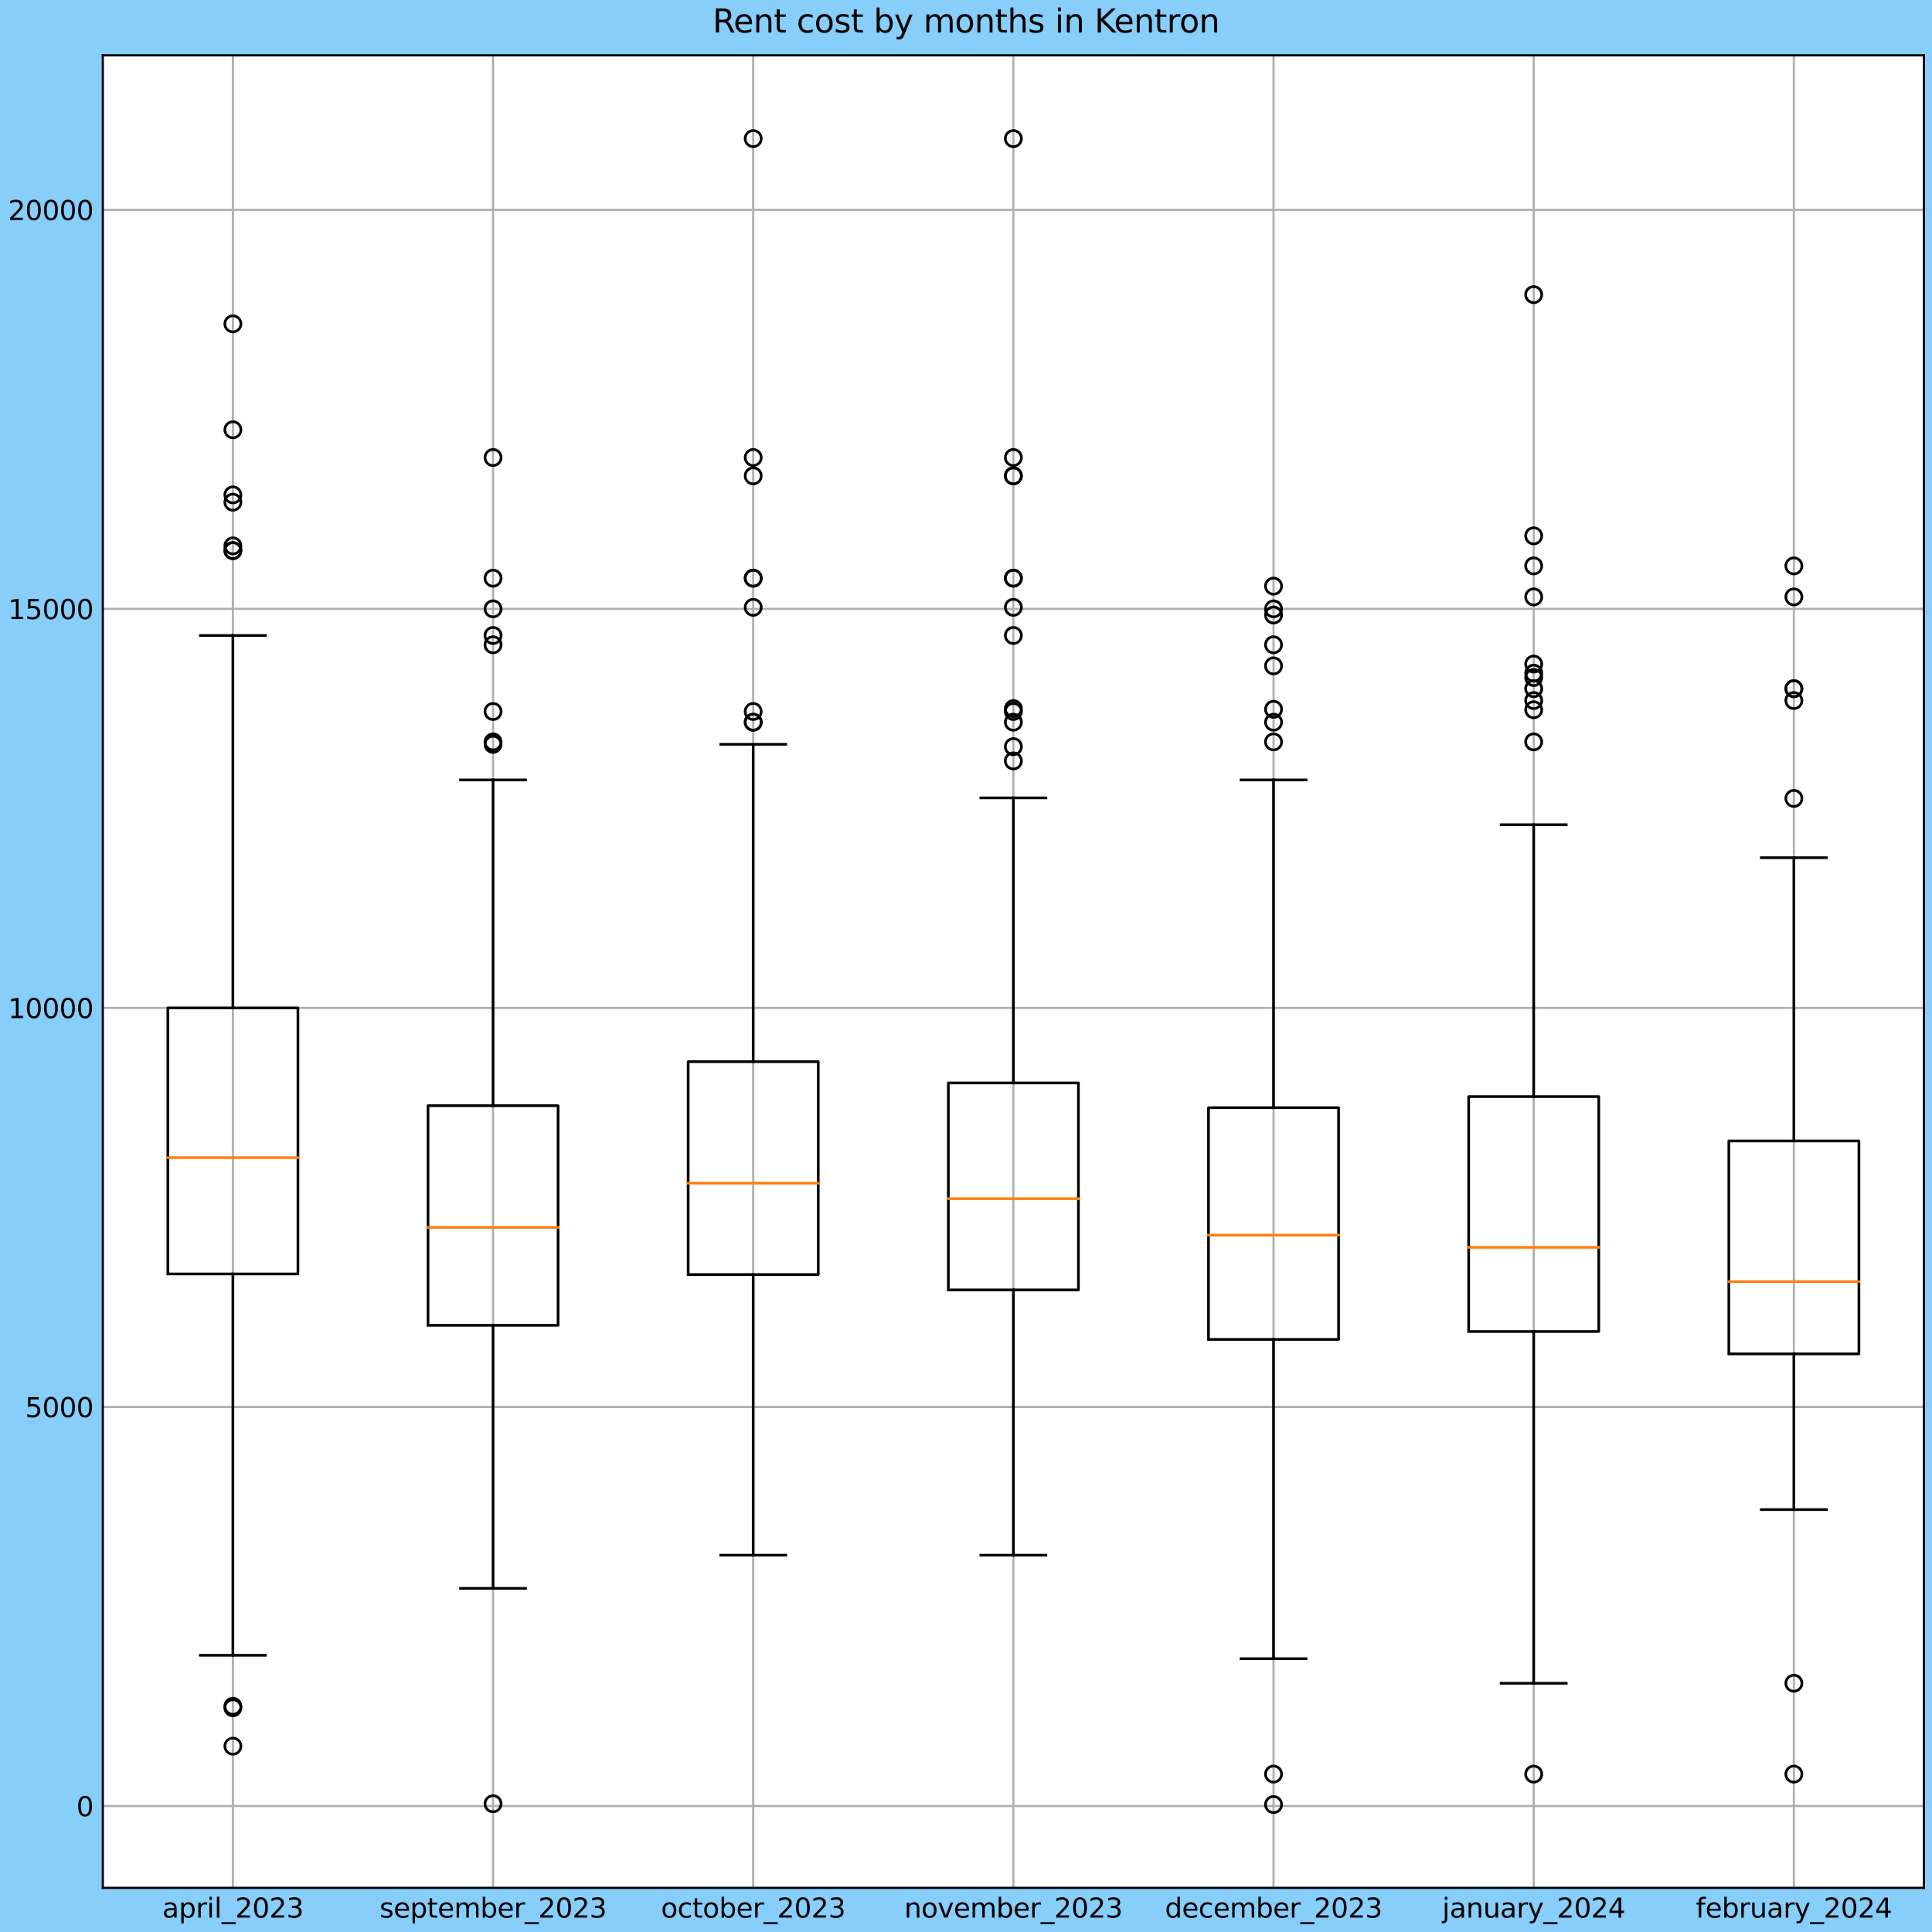 <?xml version="1.0" encoding="utf-8" standalone="no"?>
<!DOCTYPE svg PUBLIC "-//W3C//DTD SVG 1.1//EN"
  "http://www.w3.org/Graphics/SVG/1.1/DTD/svg11.dtd">
<svg xmlns:xlink="http://www.w3.org/1999/xlink" width="720pt" height="720pt" viewBox="0 0 720 720" xmlns="http://www.w3.org/2000/svg" version="1.1">
 <defs>
  <style type="text/css">*{stroke-linejoin: round; stroke-linecap: butt}</style>
 </defs>
 <g id="figure_1">
  <g id="patch_1">
   <path d="M 0 720 
L 720 720 
L 720 0 
L 0 0 
z
" style="fill: #87cefa"/>
  </g>
  <g id="axes_1">
   <g id="patch_2">
    <path d="M 38.313 703.544 
L 717 703.544 
L 717 20.614 
L 38.313 20.614 
z
" style="fill: #ffffff"/>
   </g>
   <g id="matplotlib.axis_1">
    <g id="xtick_1">
     <g id="line2d_1">
      <path d="M 86.79 703.544 
L 86.79 20.614 
" clip-path="url(#p165456c155)" style="fill: none; stroke: #b0b0b0; stroke-width: 0.8; stroke-linecap: square"/>
     </g>
     <g id="line2d_2"/>
     <g id="text_1">
      <!-- april_2023 -->
      <g transform="translate(60.494 714.642)scale(0.1 -0.1)">
       <defs>
        <path id="DejaVuSans-61" d="M 2194 1759 
Q 1497 1759 1228 1600 
Q 959 1441 959 1056 
Q 959 750 1161 570 
Q 1363 391 1709 391 
Q 2188 391 2477 730 
Q 2766 1069 2766 1631 
L 2766 1759 
L 2194 1759 
z
M 3341 1997 
L 3341 0 
L 2766 0 
L 2766 531 
Q 2569 213 2275 61 
Q 1981 -91 1556 -91 
Q 1019 -91 701 211 
Q 384 513 384 1019 
Q 384 1609 779 1909 
Q 1175 2209 1959 2209 
L 2766 2209 
L 2766 2266 
Q 2766 2663 2505 2880 
Q 2244 3097 1772 3097 
Q 1472 3097 1187 3025 
Q 903 2953 641 2809 
L 641 3341 
Q 956 3463 1253 3523 
Q 1550 3584 1831 3584 
Q 2591 3584 2966 3190 
Q 3341 2797 3341 1997 
z
" transform="scale(0.016)"/>
        <path id="DejaVuSans-70" d="M 1159 525 
L 1159 -1331 
L 581 -1331 
L 581 3500 
L 1159 3500 
L 1159 2969 
Q 1341 3281 1617 3432 
Q 1894 3584 2278 3584 
Q 2916 3584 3314 3078 
Q 3713 2572 3713 1747 
Q 3713 922 3314 415 
Q 2916 -91 2278 -91 
Q 1894 -91 1617 61 
Q 1341 213 1159 525 
z
M 3116 1747 
Q 3116 2381 2855 2742 
Q 2594 3103 2138 3103 
Q 1681 3103 1420 2742 
Q 1159 2381 1159 1747 
Q 1159 1113 1420 752 
Q 1681 391 2138 391 
Q 2594 391 2855 752 
Q 3116 1113 3116 1747 
z
" transform="scale(0.016)"/>
        <path id="DejaVuSans-72" d="M 2631 2963 
Q 2534 3019 2420 3045 
Q 2306 3072 2169 3072 
Q 1681 3072 1420 2755 
Q 1159 2438 1159 1844 
L 1159 0 
L 581 0 
L 581 3500 
L 1159 3500 
L 1159 2956 
Q 1341 3275 1631 3429 
Q 1922 3584 2338 3584 
Q 2397 3584 2469 3576 
Q 2541 3569 2628 3553 
L 2631 2963 
z
" transform="scale(0.016)"/>
        <path id="DejaVuSans-69" d="M 603 3500 
L 1178 3500 
L 1178 0 
L 603 0 
L 603 3500 
z
M 603 4863 
L 1178 4863 
L 1178 4134 
L 603 4134 
L 603 4863 
z
" transform="scale(0.016)"/>
        <path id="DejaVuSans-6c" d="M 603 4863 
L 1178 4863 
L 1178 0 
L 603 0 
L 603 4863 
z
" transform="scale(0.016)"/>
        <path id="DejaVuSans-5f" d="M 3263 -1063 
L 3263 -1509 
L -63 -1509 
L -63 -1063 
L 3263 -1063 
z
" transform="scale(0.016)"/>
        <path id="DejaVuSans-32" d="M 1228 531 
L 3431 531 
L 3431 0 
L 469 0 
L 469 531 
Q 828 903 1448 1529 
Q 2069 2156 2228 2338 
Q 2531 2678 2651 2914 
Q 2772 3150 2772 3378 
Q 2772 3750 2511 3984 
Q 2250 4219 1831 4219 
Q 1534 4219 1204 4116 
Q 875 4013 500 3803 
L 500 4441 
Q 881 4594 1212 4672 
Q 1544 4750 1819 4750 
Q 2544 4750 2975 4387 
Q 3406 4025 3406 3419 
Q 3406 3131 3298 2873 
Q 3191 2616 2906 2266 
Q 2828 2175 2409 1742 
Q 1991 1309 1228 531 
z
" transform="scale(0.016)"/>
        <path id="DejaVuSans-30" d="M 2034 4250 
Q 1547 4250 1301 3770 
Q 1056 3291 1056 2328 
Q 1056 1369 1301 889 
Q 1547 409 2034 409 
Q 2525 409 2770 889 
Q 3016 1369 3016 2328 
Q 3016 3291 2770 3770 
Q 2525 4250 2034 4250 
z
M 2034 4750 
Q 2819 4750 3233 4129 
Q 3647 3509 3647 2328 
Q 3647 1150 3233 529 
Q 2819 -91 2034 -91 
Q 1250 -91 836 529 
Q 422 1150 422 2328 
Q 422 3509 836 4129 
Q 1250 4750 2034 4750 
z
" transform="scale(0.016)"/>
        <path id="DejaVuSans-33" d="M 2597 2516 
Q 3050 2419 3304 2112 
Q 3559 1806 3559 1356 
Q 3559 666 3084 287 
Q 2609 -91 1734 -91 
Q 1441 -91 1130 -33 
Q 819 25 488 141 
L 488 750 
Q 750 597 1062 519 
Q 1375 441 1716 441 
Q 2309 441 2620 675 
Q 2931 909 2931 1356 
Q 2931 1769 2642 2001 
Q 2353 2234 1838 2234 
L 1294 2234 
L 1294 2753 
L 1863 2753 
Q 2328 2753 2575 2939 
Q 2822 3125 2822 3475 
Q 2822 3834 2567 4026 
Q 2313 4219 1838 4219 
Q 1578 4219 1281 4162 
Q 984 4106 628 3988 
L 628 4550 
Q 988 4650 1302 4700 
Q 1616 4750 1894 4750 
Q 2613 4750 3031 4423 
Q 3450 4097 3450 3541 
Q 3450 3153 3228 2886 
Q 3006 2619 2597 2516 
z
" transform="scale(0.016)"/>
       </defs>
       <use xlink:href="#DejaVuSans-61"/>
       <use xlink:href="#DejaVuSans-70" x="61.279"/>
       <use xlink:href="#DejaVuSans-72" x="124.756"/>
       <use xlink:href="#DejaVuSans-69" x="165.869"/>
       <use xlink:href="#DejaVuSans-6c" x="193.652"/>
       <use xlink:href="#DejaVuSans-5f" x="221.436"/>
       <use xlink:href="#DejaVuSans-32" x="271.436"/>
       <use xlink:href="#DejaVuSans-30" x="335.059"/>
       <use xlink:href="#DejaVuSans-32" x="398.682"/>
       <use xlink:href="#DejaVuSans-33" x="462.305"/>
      </g>
     </g>
    </g>
    <g id="xtick_2">
     <g id="line2d_3">
      <path d="M 183.746 703.544 
L 183.746 20.614 
" clip-path="url(#p165456c155)" style="fill: none; stroke: #b0b0b0; stroke-width: 0.8; stroke-linecap: square"/>
     </g>
     <g id="line2d_4"/>
     <g id="text_2">
      <!-- september_2023 -->
      <g transform="translate(141.452 714.642)scale(0.1 -0.1)">
       <defs>
        <path id="DejaVuSans-73" d="M 2834 3397 
L 2834 2853 
Q 2591 2978 2328 3040 
Q 2066 3103 1784 3103 
Q 1356 3103 1142 2972 
Q 928 2841 928 2578 
Q 928 2378 1081 2264 
Q 1234 2150 1697 2047 
L 1894 2003 
Q 2506 1872 2764 1633 
Q 3022 1394 3022 966 
Q 3022 478 2636 193 
Q 2250 -91 1575 -91 
Q 1294 -91 989 -36 
Q 684 19 347 128 
L 347 722 
Q 666 556 975 473 
Q 1284 391 1588 391 
Q 1994 391 2212 530 
Q 2431 669 2431 922 
Q 2431 1156 2273 1281 
Q 2116 1406 1581 1522 
L 1381 1569 
Q 847 1681 609 1914 
Q 372 2147 372 2553 
Q 372 3047 722 3315 
Q 1072 3584 1716 3584 
Q 2034 3584 2315 3537 
Q 2597 3491 2834 3397 
z
" transform="scale(0.016)"/>
        <path id="DejaVuSans-65" d="M 3597 1894 
L 3597 1613 
L 953 1613 
Q 991 1019 1311 708 
Q 1631 397 2203 397 
Q 2534 397 2845 478 
Q 3156 559 3463 722 
L 3463 178 
Q 3153 47 2828 -22 
Q 2503 -91 2169 -91 
Q 1331 -91 842 396 
Q 353 884 353 1716 
Q 353 2575 817 3079 
Q 1281 3584 2069 3584 
Q 2775 3584 3186 3129 
Q 3597 2675 3597 1894 
z
M 3022 2063 
Q 3016 2534 2758 2815 
Q 2500 3097 2075 3097 
Q 1594 3097 1305 2825 
Q 1016 2553 972 2059 
L 3022 2063 
z
" transform="scale(0.016)"/>
        <path id="DejaVuSans-74" d="M 1172 4494 
L 1172 3500 
L 2356 3500 
L 2356 3053 
L 1172 3053 
L 1172 1153 
Q 1172 725 1289 603 
Q 1406 481 1766 481 
L 2356 481 
L 2356 0 
L 1766 0 
Q 1100 0 847 248 
Q 594 497 594 1153 
L 594 3053 
L 172 3053 
L 172 3500 
L 594 3500 
L 594 4494 
L 1172 4494 
z
" transform="scale(0.016)"/>
        <path id="DejaVuSans-6d" d="M 3328 2828 
Q 3544 3216 3844 3400 
Q 4144 3584 4550 3584 
Q 5097 3584 5394 3201 
Q 5691 2819 5691 2113 
L 5691 0 
L 5113 0 
L 5113 2094 
Q 5113 2597 4934 2840 
Q 4756 3084 4391 3084 
Q 3944 3084 3684 2787 
Q 3425 2491 3425 1978 
L 3425 0 
L 2847 0 
L 2847 2094 
Q 2847 2600 2669 2842 
Q 2491 3084 2119 3084 
Q 1678 3084 1418 2786 
Q 1159 2488 1159 1978 
L 1159 0 
L 581 0 
L 581 3500 
L 1159 3500 
L 1159 2956 
Q 1356 3278 1631 3431 
Q 1906 3584 2284 3584 
Q 2666 3584 2933 3390 
Q 3200 3197 3328 2828 
z
" transform="scale(0.016)"/>
        <path id="DejaVuSans-62" d="M 3116 1747 
Q 3116 2381 2855 2742 
Q 2594 3103 2138 3103 
Q 1681 3103 1420 2742 
Q 1159 2381 1159 1747 
Q 1159 1113 1420 752 
Q 1681 391 2138 391 
Q 2594 391 2855 752 
Q 3116 1113 3116 1747 
z
M 1159 2969 
Q 1341 3281 1617 3432 
Q 1894 3584 2278 3584 
Q 2916 3584 3314 3078 
Q 3713 2572 3713 1747 
Q 3713 922 3314 415 
Q 2916 -91 2278 -91 
Q 1894 -91 1617 61 
Q 1341 213 1159 525 
L 1159 0 
L 581 0 
L 581 4863 
L 1159 4863 
L 1159 2969 
z
" transform="scale(0.016)"/>
       </defs>
       <use xlink:href="#DejaVuSans-73"/>
       <use xlink:href="#DejaVuSans-65" x="52.1"/>
       <use xlink:href="#DejaVuSans-70" x="113.623"/>
       <use xlink:href="#DejaVuSans-74" x="177.1"/>
       <use xlink:href="#DejaVuSans-65" x="216.309"/>
       <use xlink:href="#DejaVuSans-6d" x="277.832"/>
       <use xlink:href="#DejaVuSans-62" x="375.244"/>
       <use xlink:href="#DejaVuSans-65" x="438.721"/>
       <use xlink:href="#DejaVuSans-72" x="500.244"/>
       <use xlink:href="#DejaVuSans-5f" x="541.357"/>
       <use xlink:href="#DejaVuSans-32" x="591.357"/>
       <use xlink:href="#DejaVuSans-30" x="654.98"/>
       <use xlink:href="#DejaVuSans-32" x="718.604"/>
       <use xlink:href="#DejaVuSans-33" x="782.227"/>
      </g>
     </g>
    </g>
    <g id="xtick_3">
     <g id="line2d_5">
      <path d="M 280.701 703.544 
L 280.701 20.614 
" clip-path="url(#p165456c155)" style="fill: none; stroke: #b0b0b0; stroke-width: 0.8; stroke-linecap: square"/>
     </g>
     <g id="line2d_6"/>
     <g id="text_3">
      <!-- october_2023 -->
      <g transform="translate(246.342 714.642)scale(0.1 -0.1)">
       <defs>
        <path id="DejaVuSans-6f" d="M 1959 3097 
Q 1497 3097 1228 2736 
Q 959 2375 959 1747 
Q 959 1119 1226 758 
Q 1494 397 1959 397 
Q 2419 397 2687 759 
Q 2956 1122 2956 1747 
Q 2956 2369 2687 2733 
Q 2419 3097 1959 3097 
z
M 1959 3584 
Q 2709 3584 3137 3096 
Q 3566 2609 3566 1747 
Q 3566 888 3137 398 
Q 2709 -91 1959 -91 
Q 1206 -91 779 398 
Q 353 888 353 1747 
Q 353 2609 779 3096 
Q 1206 3584 1959 3584 
z
" transform="scale(0.016)"/>
        <path id="DejaVuSans-63" d="M 3122 3366 
L 3122 2828 
Q 2878 2963 2633 3030 
Q 2388 3097 2138 3097 
Q 1578 3097 1268 2742 
Q 959 2388 959 1747 
Q 959 1106 1268 751 
Q 1578 397 2138 397 
Q 2388 397 2633 464 
Q 2878 531 3122 666 
L 3122 134 
Q 2881 22 2623 -34 
Q 2366 -91 2075 -91 
Q 1284 -91 818 406 
Q 353 903 353 1747 
Q 353 2603 823 3093 
Q 1294 3584 2113 3584 
Q 2378 3584 2631 3529 
Q 2884 3475 3122 3366 
z
" transform="scale(0.016)"/>
       </defs>
       <use xlink:href="#DejaVuSans-6f"/>
       <use xlink:href="#DejaVuSans-63" x="61.182"/>
       <use xlink:href="#DejaVuSans-74" x="116.162"/>
       <use xlink:href="#DejaVuSans-6f" x="155.371"/>
       <use xlink:href="#DejaVuSans-62" x="216.553"/>
       <use xlink:href="#DejaVuSans-65" x="280.029"/>
       <use xlink:href="#DejaVuSans-72" x="341.553"/>
       <use xlink:href="#DejaVuSans-5f" x="382.666"/>
       <use xlink:href="#DejaVuSans-32" x="432.666"/>
       <use xlink:href="#DejaVuSans-30" x="496.289"/>
       <use xlink:href="#DejaVuSans-32" x="559.912"/>
       <use xlink:href="#DejaVuSans-33" x="623.535"/>
      </g>
     </g>
    </g>
    <g id="xtick_4">
     <g id="line2d_7">
      <path d="M 377.656 703.544 
L 377.656 20.614 
" clip-path="url(#p165456c155)" style="fill: none; stroke: #b0b0b0; stroke-width: 0.8; stroke-linecap: square"/>
     </g>
     <g id="line2d_8"/>
     <g id="text_4">
      <!-- november_2023 -->
      <g transform="translate(336.991 714.642)scale(0.1 -0.1)">
       <defs>
        <path id="DejaVuSans-6e" d="M 3513 2113 
L 3513 0 
L 2938 0 
L 2938 2094 
Q 2938 2591 2744 2837 
Q 2550 3084 2163 3084 
Q 1697 3084 1428 2787 
Q 1159 2491 1159 1978 
L 1159 0 
L 581 0 
L 581 3500 
L 1159 3500 
L 1159 2956 
Q 1366 3272 1645 3428 
Q 1925 3584 2291 3584 
Q 2894 3584 3203 3211 
Q 3513 2838 3513 2113 
z
" transform="scale(0.016)"/>
        <path id="DejaVuSans-76" d="M 191 3500 
L 800 3500 
L 1894 563 
L 2988 3500 
L 3597 3500 
L 2284 0 
L 1503 0 
L 191 3500 
z
" transform="scale(0.016)"/>
       </defs>
       <use xlink:href="#DejaVuSans-6e"/>
       <use xlink:href="#DejaVuSans-6f" x="63.379"/>
       <use xlink:href="#DejaVuSans-76" x="124.561"/>
       <use xlink:href="#DejaVuSans-65" x="183.74"/>
       <use xlink:href="#DejaVuSans-6d" x="245.264"/>
       <use xlink:href="#DejaVuSans-62" x="342.676"/>
       <use xlink:href="#DejaVuSans-65" x="406.152"/>
       <use xlink:href="#DejaVuSans-72" x="467.676"/>
       <use xlink:href="#DejaVuSans-5f" x="508.789"/>
       <use xlink:href="#DejaVuSans-32" x="558.789"/>
       <use xlink:href="#DejaVuSans-30" x="622.412"/>
       <use xlink:href="#DejaVuSans-32" x="686.035"/>
       <use xlink:href="#DejaVuSans-33" x="749.658"/>
      </g>
     </g>
    </g>
    <g id="xtick_5">
     <g id="line2d_9">
      <path d="M 474.612 703.544 
L 474.612 20.614 
" clip-path="url(#p165456c155)" style="fill: none; stroke: #b0b0b0; stroke-width: 0.8; stroke-linecap: square"/>
     </g>
     <g id="line2d_10"/>
     <g id="text_5">
      <!-- december_2023 -->
      <g transform="translate(434.133 714.642)scale(0.1 -0.1)">
       <defs>
        <path id="DejaVuSans-64" d="M 2906 2969 
L 2906 4863 
L 3481 4863 
L 3481 0 
L 2906 0 
L 2906 525 
Q 2725 213 2448 61 
Q 2172 -91 1784 -91 
Q 1150 -91 751 415 
Q 353 922 353 1747 
Q 353 2572 751 3078 
Q 1150 3584 1784 3584 
Q 2172 3584 2448 3432 
Q 2725 3281 2906 2969 
z
M 947 1747 
Q 947 1113 1208 752 
Q 1469 391 1925 391 
Q 2381 391 2643 752 
Q 2906 1113 2906 1747 
Q 2906 2381 2643 2742 
Q 2381 3103 1925 3103 
Q 1469 3103 1208 2742 
Q 947 2381 947 1747 
z
" transform="scale(0.016)"/>
       </defs>
       <use xlink:href="#DejaVuSans-64"/>
       <use xlink:href="#DejaVuSans-65" x="63.477"/>
       <use xlink:href="#DejaVuSans-63" x="125"/>
       <use xlink:href="#DejaVuSans-65" x="179.98"/>
       <use xlink:href="#DejaVuSans-6d" x="241.504"/>
       <use xlink:href="#DejaVuSans-62" x="338.916"/>
       <use xlink:href="#DejaVuSans-65" x="402.393"/>
       <use xlink:href="#DejaVuSans-72" x="463.916"/>
       <use xlink:href="#DejaVuSans-5f" x="505.029"/>
       <use xlink:href="#DejaVuSans-32" x="555.029"/>
       <use xlink:href="#DejaVuSans-30" x="618.652"/>
       <use xlink:href="#DejaVuSans-32" x="682.275"/>
       <use xlink:href="#DejaVuSans-33" x="745.898"/>
      </g>
     </g>
    </g>
    <g id="xtick_6">
     <g id="line2d_11">
      <path d="M 571.567 703.544 
L 571.567 20.614 
" clip-path="url(#p165456c155)" style="fill: none; stroke: #b0b0b0; stroke-width: 0.8; stroke-linecap: square"/>
     </g>
     <g id="line2d_12"/>
     <g id="text_6">
      <!-- january_2024 -->
      <g transform="translate(537.472 714.642)scale(0.1 -0.1)">
       <defs>
        <path id="DejaVuSans-6a" d="M 603 3500 
L 1178 3500 
L 1178 -63 
Q 1178 -731 923 -1031 
Q 669 -1331 103 -1331 
L -116 -1331 
L -116 -844 
L 38 -844 
Q 366 -844 484 -692 
Q 603 -541 603 -63 
L 603 3500 
z
M 603 4863 
L 1178 4863 
L 1178 4134 
L 603 4134 
L 603 4863 
z
" transform="scale(0.016)"/>
        <path id="DejaVuSans-75" d="M 544 1381 
L 544 3500 
L 1119 3500 
L 1119 1403 
Q 1119 906 1312 657 
Q 1506 409 1894 409 
Q 2359 409 2629 706 
Q 2900 1003 2900 1516 
L 2900 3500 
L 3475 3500 
L 3475 0 
L 2900 0 
L 2900 538 
Q 2691 219 2414 64 
Q 2138 -91 1772 -91 
Q 1169 -91 856 284 
Q 544 659 544 1381 
z
M 1991 3584 
L 1991 3584 
z
" transform="scale(0.016)"/>
        <path id="DejaVuSans-79" d="M 2059 -325 
Q 1816 -950 1584 -1140 
Q 1353 -1331 966 -1331 
L 506 -1331 
L 506 -850 
L 844 -850 
Q 1081 -850 1212 -737 
Q 1344 -625 1503 -206 
L 1606 56 
L 191 3500 
L 800 3500 
L 1894 763 
L 2988 3500 
L 3597 3500 
L 2059 -325 
z
" transform="scale(0.016)"/>
        <path id="DejaVuSans-34" d="M 2419 4116 
L 825 1625 
L 2419 1625 
L 2419 4116 
z
M 2253 4666 
L 3047 4666 
L 3047 1625 
L 3713 1625 
L 3713 1100 
L 3047 1100 
L 3047 0 
L 2419 0 
L 2419 1100 
L 313 1100 
L 313 1709 
L 2253 4666 
z
" transform="scale(0.016)"/>
       </defs>
       <use xlink:href="#DejaVuSans-6a"/>
       <use xlink:href="#DejaVuSans-61" x="27.783"/>
       <use xlink:href="#DejaVuSans-6e" x="89.062"/>
       <use xlink:href="#DejaVuSans-75" x="152.441"/>
       <use xlink:href="#DejaVuSans-61" x="215.82"/>
       <use xlink:href="#DejaVuSans-72" x="277.1"/>
       <use xlink:href="#DejaVuSans-79" x="318.213"/>
       <use xlink:href="#DejaVuSans-5f" x="377.393"/>
       <use xlink:href="#DejaVuSans-32" x="427.393"/>
       <use xlink:href="#DejaVuSans-30" x="491.016"/>
       <use xlink:href="#DejaVuSans-32" x="554.639"/>
       <use xlink:href="#DejaVuSans-34" x="618.262"/>
      </g>
     </g>
    </g>
    <g id="xtick_7">
     <g id="line2d_13">
      <path d="M 668.522 703.544 
L 668.522 20.614 
" clip-path="url(#p165456c155)" style="fill: none; stroke: #b0b0b0; stroke-width: 0.8; stroke-linecap: square"/>
     </g>
     <g id="line2d_14"/>
     <g id="text_7">
      <!-- february_2024 -->
      <g transform="translate(631.983 714.642)scale(0.1 -0.1)">
       <defs>
        <path id="DejaVuSans-66" d="M 2375 4863 
L 2375 4384 
L 1825 4384 
Q 1516 4384 1395 4259 
Q 1275 4134 1275 3809 
L 1275 3500 
L 2222 3500 
L 2222 3053 
L 1275 3053 
L 1275 0 
L 697 0 
L 697 3053 
L 147 3053 
L 147 3500 
L 697 3500 
L 697 3744 
Q 697 4328 969 4595 
Q 1241 4863 1831 4863 
L 2375 4863 
z
" transform="scale(0.016)"/>
       </defs>
       <use xlink:href="#DejaVuSans-66"/>
       <use xlink:href="#DejaVuSans-65" x="35.205"/>
       <use xlink:href="#DejaVuSans-62" x="96.729"/>
       <use xlink:href="#DejaVuSans-72" x="160.205"/>
       <use xlink:href="#DejaVuSans-75" x="201.318"/>
       <use xlink:href="#DejaVuSans-61" x="264.697"/>
       <use xlink:href="#DejaVuSans-72" x="325.977"/>
       <use xlink:href="#DejaVuSans-79" x="367.09"/>
       <use xlink:href="#DejaVuSans-5f" x="426.27"/>
       <use xlink:href="#DejaVuSans-32" x="476.27"/>
       <use xlink:href="#DejaVuSans-30" x="539.893"/>
       <use xlink:href="#DejaVuSans-32" x="603.516"/>
       <use xlink:href="#DejaVuSans-34" x="667.139"/>
      </g>
     </g>
    </g>
   </g>
   <g id="matplotlib.axis_2">
    <g id="ytick_1">
     <g id="line2d_15">
      <path d="M 38.313 673.052 
L 717 673.052 
" clip-path="url(#p165456c155)" style="fill: none; stroke: #b0b0b0; stroke-width: 0.8; stroke-linecap: square"/>
     </g>
     <g id="line2d_16"/>
     <g id="text_8">
      <!-- 0 -->
      <g transform="translate(28.45 676.851)scale(0.1 -0.1)">
       <use xlink:href="#DejaVuSans-30"/>
      </g>
     </g>
    </g>
    <g id="ytick_2">
     <g id="line2d_17">
      <path d="M 38.313 524.338 
L 717 524.338 
" clip-path="url(#p165456c155)" style="fill: none; stroke: #b0b0b0; stroke-width: 0.8; stroke-linecap: square"/>
     </g>
     <g id="line2d_18"/>
     <g id="text_9">
      <!-- 5000 -->
      <g transform="translate(9.363 528.137)scale(0.1 -0.1)">
       <defs>
        <path id="DejaVuSans-35" d="M 691 4666 
L 3169 4666 
L 3169 4134 
L 1269 4134 
L 1269 2991 
Q 1406 3038 1543 3061 
Q 1681 3084 1819 3084 
Q 2600 3084 3056 2656 
Q 3513 2228 3513 1497 
Q 3513 744 3044 326 
Q 2575 -91 1722 -91 
Q 1428 -91 1123 -41 
Q 819 9 494 109 
L 494 744 
Q 775 591 1075 516 
Q 1375 441 1709 441 
Q 2250 441 2565 725 
Q 2881 1009 2881 1497 
Q 2881 1984 2565 2268 
Q 2250 2553 1709 2553 
Q 1456 2553 1204 2497 
Q 953 2441 691 2322 
L 691 4666 
z
" transform="scale(0.016)"/>
       </defs>
       <use xlink:href="#DejaVuSans-35"/>
       <use xlink:href="#DejaVuSans-30" x="63.623"/>
       <use xlink:href="#DejaVuSans-30" x="127.246"/>
       <use xlink:href="#DejaVuSans-30" x="190.869"/>
      </g>
     </g>
    </g>
    <g id="ytick_3">
     <g id="line2d_19">
      <path d="M 38.313 375.624 
L 717 375.624 
" clip-path="url(#p165456c155)" style="fill: none; stroke: #b0b0b0; stroke-width: 0.8; stroke-linecap: square"/>
     </g>
     <g id="line2d_20"/>
     <g id="text_10">
      <!-- 10000 -->
      <g transform="translate(3 379.423)scale(0.1 -0.1)">
       <defs>
        <path id="DejaVuSans-31" d="M 794 531 
L 1825 531 
L 1825 4091 
L 703 3866 
L 703 4441 
L 1819 4666 
L 2450 4666 
L 2450 531 
L 3481 531 
L 3481 0 
L 794 0 
L 794 531 
z
" transform="scale(0.016)"/>
       </defs>
       <use xlink:href="#DejaVuSans-31"/>
       <use xlink:href="#DejaVuSans-30" x="63.623"/>
       <use xlink:href="#DejaVuSans-30" x="127.246"/>
       <use xlink:href="#DejaVuSans-30" x="190.869"/>
       <use xlink:href="#DejaVuSans-30" x="254.492"/>
      </g>
     </g>
    </g>
    <g id="ytick_4">
     <g id="line2d_21">
      <path d="M 38.313 226.91 
L 717 226.91 
" clip-path="url(#p165456c155)" style="fill: none; stroke: #b0b0b0; stroke-width: 0.8; stroke-linecap: square"/>
     </g>
     <g id="line2d_22"/>
     <g id="text_11">
      <!-- 15000 -->
      <g transform="translate(3 230.71)scale(0.1 -0.1)">
       <use xlink:href="#DejaVuSans-31"/>
       <use xlink:href="#DejaVuSans-35" x="63.623"/>
       <use xlink:href="#DejaVuSans-30" x="127.246"/>
       <use xlink:href="#DejaVuSans-30" x="190.869"/>
       <use xlink:href="#DejaVuSans-30" x="254.492"/>
      </g>
     </g>
    </g>
    <g id="ytick_5">
     <g id="line2d_23">
      <path d="M 38.313 78.196 
L 717 78.196 
" clip-path="url(#p165456c155)" style="fill: none; stroke: #b0b0b0; stroke-width: 0.8; stroke-linecap: square"/>
     </g>
     <g id="line2d_24"/>
     <g id="text_12">
      <!-- 20000 -->
      <g transform="translate(3 81.996)scale(0.1 -0.1)">
       <use xlink:href="#DejaVuSans-32"/>
       <use xlink:href="#DejaVuSans-30" x="63.623"/>
       <use xlink:href="#DejaVuSans-30" x="127.246"/>
       <use xlink:href="#DejaVuSans-30" x="190.869"/>
       <use xlink:href="#DejaVuSans-30" x="254.492"/>
      </g>
     </g>
    </g>
   </g>
   <g id="line2d_25">
    <path d="M 62.552 474.767 
L 111.029 474.767 
L 111.029 375.624 
L 62.552 375.624 
L 62.552 474.767 
" clip-path="url(#p165456c155)" style="fill: none; stroke: #000000; stroke-linecap: square"/>
   </g>
   <g id="line2d_26">
    <path d="M 86.79 474.767 
L 86.79 616.871 
" clip-path="url(#p165456c155)" style="fill: none; stroke: #000000; stroke-linecap: square"/>
   </g>
   <g id="line2d_27">
    <path d="M 86.79 375.624 
L 86.79 236.825 
" clip-path="url(#p165456c155)" style="fill: none; stroke: #000000; stroke-linecap: square"/>
   </g>
   <g id="line2d_28">
    <path d="M 74.671 616.871 
L 98.91 616.871 
" clip-path="url(#p165456c155)" style="fill: none; stroke: #000000; stroke-linecap: square"/>
   </g>
   <g id="line2d_29">
    <path d="M 74.671 236.825 
L 98.91 236.825 
" clip-path="url(#p165456c155)" style="fill: none; stroke: #000000; stroke-linecap: square"/>
   </g>
   <g id="line2d_30">
    <defs>
     <path id="mf26b643c3f" d="M 0 3 
C 0.796 3 1.559 2.684 2.121 2.121 
C 2.684 1.559 3 0.796 3 0 
C 3 -0.796 2.684 -1.559 2.121 -2.121 
C 1.559 -2.684 0.796 -3 0 -3 
C -0.796 -3 -1.559 -2.684 -2.121 -2.121 
C -2.684 -1.559 -3 -0.796 -3 0 
C -3 0.796 -2.684 1.559 -2.121 2.121 
C -1.559 2.684 -0.796 3 0 3 
z
" style="stroke: #000000"/>
    </defs>
    <g clip-path="url(#p165456c155)">
     <use xlink:href="#mf26b643c3f" x="86.79" y="636.446" style="fill-opacity: 0; stroke: #000000"/>
     <use xlink:href="#mf26b643c3f" x="86.79" y="650.745" style="fill-opacity: 0; stroke: #000000"/>
     <use xlink:href="#mf26b643c3f" x="86.79" y="635.874" style="fill-opacity: 0; stroke: #000000"/>
     <use xlink:href="#mf26b643c3f" x="86.79" y="187.149" style="fill-opacity: 0; stroke: #000000"/>
     <use xlink:href="#mf26b643c3f" x="86.79" y="120.686" style="fill-opacity: 0; stroke: #000000"/>
     <use xlink:href="#mf26b643c3f" x="86.79" y="205.206" style="fill-opacity: 0; stroke: #000000"/>
     <use xlink:href="#mf26b643c3f" x="86.79" y="203.429" style="fill-opacity: 0; stroke: #000000"/>
     <use xlink:href="#mf26b643c3f" x="86.79" y="205.206" style="fill-opacity: 0; stroke: #000000"/>
     <use xlink:href="#mf26b643c3f" x="86.79" y="184.421" style="fill-opacity: 0; stroke: #000000"/>
     <use xlink:href="#mf26b643c3f" x="86.79" y="160.154" style="fill-opacity: 0; stroke: #000000"/>
    </g>
   </g>
   <g id="line2d_31">
    <path d="M 159.507 493.904 
L 207.984 493.904 
L 207.984 412.059 
L 159.507 412.059 
L 159.507 493.904 
" clip-path="url(#p165456c155)" style="fill: none; stroke: #000000; stroke-linecap: square"/>
   </g>
   <g id="line2d_32">
    <path d="M 183.746 493.904 
L 183.746 591.935 
" clip-path="url(#p165456c155)" style="fill: none; stroke: #000000; stroke-linecap: square"/>
   </g>
   <g id="line2d_33">
    <path d="M 183.746 412.059 
L 183.746 290.645 
" clip-path="url(#p165456c155)" style="fill: none; stroke: #000000; stroke-linecap: square"/>
   </g>
   <g id="line2d_34">
    <path d="M 171.626 591.935 
L 195.865 591.935 
" clip-path="url(#p165456c155)" style="fill: none; stroke: #000000; stroke-linecap: square"/>
   </g>
   <g id="line2d_35">
    <path d="M 171.626 290.645 
L 195.865 290.645 
" clip-path="url(#p165456c155)" style="fill: none; stroke: #000000; stroke-linecap: square"/>
   </g>
   <g id="line2d_36">
    <g clip-path="url(#p165456c155)">
     <use xlink:href="#mf26b643c3f" x="183.746" y="672.202" style="fill-opacity: 0; stroke: #000000"/>
     <use xlink:href="#mf26b643c3f" x="183.746" y="265.151" style="fill-opacity: 0; stroke: #000000"/>
     <use xlink:href="#mf26b643c3f" x="183.746" y="277.388" style="fill-opacity: 0; stroke: #000000"/>
     <use xlink:href="#mf26b643c3f" x="183.746" y="236.825" style="fill-opacity: 0; stroke: #000000"/>
     <use xlink:href="#mf26b643c3f" x="183.746" y="276.482" style="fill-opacity: 0; stroke: #000000"/>
     <use xlink:href="#mf26b643c3f" x="183.746" y="226.91" style="fill-opacity: 0; stroke: #000000"/>
     <use xlink:href="#mf26b643c3f" x="183.746" y="240.295" style="fill-opacity: 0; stroke: #000000"/>
     <use xlink:href="#mf26b643c3f" x="183.746" y="170.502" style="fill-opacity: 0; stroke: #000000"/>
     <use xlink:href="#mf26b643c3f" x="183.746" y="215.471" style="fill-opacity: 0; stroke: #000000"/>
    </g>
   </g>
   <g id="line2d_37">
    <path d="M 256.462 474.989 
L 304.94 474.989 
L 304.94 395.656 
L 256.462 395.656 
L 256.462 474.989 
" clip-path="url(#p165456c155)" style="fill: none; stroke: #000000; stroke-linecap: square"/>
   </g>
   <g id="line2d_38">
    <path d="M 280.701 474.989 
L 280.701 579.575 
" clip-path="url(#p165456c155)" style="fill: none; stroke: #000000; stroke-linecap: square"/>
   </g>
   <g id="line2d_39">
    <path d="M 280.701 395.656 
L 280.701 277.388 
" clip-path="url(#p165456c155)" style="fill: none; stroke: #000000; stroke-linecap: square"/>
   </g>
   <g id="line2d_40">
    <path d="M 268.582 579.575 
L 292.82 579.575 
" clip-path="url(#p165456c155)" style="fill: none; stroke: #000000; stroke-linecap: square"/>
   </g>
   <g id="line2d_41">
    <path d="M 268.582 277.388 
L 292.82 277.388 
" clip-path="url(#p165456c155)" style="fill: none; stroke: #000000; stroke-linecap: square"/>
   </g>
   <g id="line2d_42">
    <g clip-path="url(#p165456c155)">
     <use xlink:href="#mf26b643c3f" x="280.701" y="177.339" style="fill-opacity: 0; stroke: #000000"/>
     <use xlink:href="#mf26b643c3f" x="280.701" y="265.151" style="fill-opacity: 0; stroke: #000000"/>
     <use xlink:href="#mf26b643c3f" x="280.701" y="51.657" style="fill-opacity: 0; stroke: #000000"/>
     <use xlink:href="#mf26b643c3f" x="280.701" y="269.145" style="fill-opacity: 0; stroke: #000000"/>
     <use xlink:href="#mf26b643c3f" x="280.701" y="226.335" style="fill-opacity: 0; stroke: #000000"/>
     <use xlink:href="#mf26b643c3f" x="280.701" y="269.145" style="fill-opacity: 0; stroke: #000000"/>
     <use xlink:href="#mf26b643c3f" x="280.701" y="170.502" style="fill-opacity: 0; stroke: #000000"/>
     <use xlink:href="#mf26b643c3f" x="280.701" y="215.471" style="fill-opacity: 0; stroke: #000000"/>
     <use xlink:href="#mf26b643c3f" x="280.701" y="215.471" style="fill-opacity: 0; stroke: #000000"/>
    </g>
   </g>
   <g id="line2d_43">
    <path d="M 353.417 480.715 
L 401.895 480.715 
L 401.895 403.576 
L 353.417 403.576 
L 353.417 480.715 
" clip-path="url(#p165456c155)" style="fill: none; stroke: #000000; stroke-linecap: square"/>
   </g>
   <g id="line2d_44">
    <path d="M 377.656 480.715 
L 377.656 579.575 
" clip-path="url(#p165456c155)" style="fill: none; stroke: #000000; stroke-linecap: square"/>
   </g>
   <g id="line2d_45">
    <path d="M 377.656 403.576 
L 377.656 297.354 
" clip-path="url(#p165456c155)" style="fill: none; stroke: #000000; stroke-linecap: square"/>
   </g>
   <g id="line2d_46">
    <path d="M 365.537 579.575 
L 389.776 579.575 
" clip-path="url(#p165456c155)" style="fill: none; stroke: #000000; stroke-linecap: square"/>
   </g>
   <g id="line2d_47">
    <path d="M 365.537 297.354 
L 389.776 297.354 
" clip-path="url(#p165456c155)" style="fill: none; stroke: #000000; stroke-linecap: square"/>
   </g>
   <g id="line2d_48">
    <g clip-path="url(#p165456c155)">
     <use xlink:href="#mf26b643c3f" x="377.656" y="226.335" style="fill-opacity: 0; stroke: #000000"/>
     <use xlink:href="#mf26b643c3f" x="377.656" y="215.471" style="fill-opacity: 0; stroke: #000000"/>
     <use xlink:href="#mf26b643c3f" x="377.656" y="215.471" style="fill-opacity: 0; stroke: #000000"/>
     <use xlink:href="#mf26b643c3f" x="377.656" y="177.339" style="fill-opacity: 0; stroke: #000000"/>
     <use xlink:href="#mf26b643c3f" x="377.656" y="264.089" style="fill-opacity: 0; stroke: #000000"/>
     <use xlink:href="#mf26b643c3f" x="377.656" y="51.657" style="fill-opacity: 0; stroke: #000000"/>
     <use xlink:href="#mf26b643c3f" x="377.656" y="278.256" style="fill-opacity: 0; stroke: #000000"/>
     <use xlink:href="#mf26b643c3f" x="377.656" y="177.339" style="fill-opacity: 0; stroke: #000000"/>
     <use xlink:href="#mf26b643c3f" x="377.656" y="236.825" style="fill-opacity: 0; stroke: #000000"/>
     <use xlink:href="#mf26b643c3f" x="377.656" y="269.145" style="fill-opacity: 0; stroke: #000000"/>
     <use xlink:href="#mf26b643c3f" x="377.656" y="283.57" style="fill-opacity: 0; stroke: #000000"/>
     <use xlink:href="#mf26b643c3f" x="377.656" y="265.151" style="fill-opacity: 0; stroke: #000000"/>
     <use xlink:href="#mf26b643c3f" x="377.656" y="170.502" style="fill-opacity: 0; stroke: #000000"/>
    </g>
   </g>
   <g id="line2d_49">
    <path d="M 450.373 499.161 
L 498.85 499.161 
L 498.85 412.803 
L 450.373 412.803 
L 450.373 499.161 
" clip-path="url(#p165456c155)" style="fill: none; stroke: #000000; stroke-linecap: square"/>
   </g>
   <g id="line2d_50">
    <path d="M 474.612 499.161 
L 474.612 618.142 
" clip-path="url(#p165456c155)" style="fill: none; stroke: #000000; stroke-linecap: square"/>
   </g>
   <g id="line2d_51">
    <path d="M 474.612 412.803 
L 474.612 290.645 
" clip-path="url(#p165456c155)" style="fill: none; stroke: #000000; stroke-linecap: square"/>
   </g>
   <g id="line2d_52">
    <path d="M 462.492 618.142 
L 486.731 618.142 
" clip-path="url(#p165456c155)" style="fill: none; stroke: #000000; stroke-linecap: square"/>
   </g>
   <g id="line2d_53">
    <path d="M 462.492 290.645 
L 486.731 290.645 
" clip-path="url(#p165456c155)" style="fill: none; stroke: #000000; stroke-linecap: square"/>
   </g>
   <g id="line2d_54">
    <g clip-path="url(#p165456c155)">
     <use xlink:href="#mf26b643c3f" x="474.612" y="672.501" style="fill-opacity: 0; stroke: #000000"/>
     <use xlink:href="#mf26b643c3f" x="474.612" y="661.155" style="fill-opacity: 0; stroke: #000000"/>
     <use xlink:href="#mf26b643c3f" x="474.612" y="264.337" style="fill-opacity: 0; stroke: #000000"/>
     <use xlink:href="#mf26b643c3f" x="474.612" y="240.295" style="fill-opacity: 0; stroke: #000000"/>
     <use xlink:href="#mf26b643c3f" x="474.612" y="269.145" style="fill-opacity: 0; stroke: #000000"/>
     <use xlink:href="#mf26b643c3f" x="474.612" y="276.482" style="fill-opacity: 0; stroke: #000000"/>
     <use xlink:href="#mf26b643c3f" x="474.612" y="226.91" style="fill-opacity: 0; stroke: #000000"/>
     <use xlink:href="#mf26b643c3f" x="474.612" y="218.438" style="fill-opacity: 0; stroke: #000000"/>
     <use xlink:href="#mf26b643c3f" x="474.612" y="248.155" style="fill-opacity: 0; stroke: #000000"/>
     <use xlink:href="#mf26b643c3f" x="474.612" y="229.198" style="fill-opacity: 0; stroke: #000000"/>
    </g>
   </g>
   <g id="line2d_55">
    <path d="M 547.328 496.203 
L 595.806 496.203 
L 595.806 408.672 
L 547.328 408.672 
L 547.328 496.203 
" clip-path="url(#p165456c155)" style="fill: none; stroke: #000000; stroke-linecap: square"/>
   </g>
   <g id="line2d_56">
    <path d="M 571.567 496.203 
L 571.567 627.294 
" clip-path="url(#p165456c155)" style="fill: none; stroke: #000000; stroke-linecap: square"/>
   </g>
   <g id="line2d_57">
    <path d="M 571.567 408.672 
L 571.567 307.345 
" clip-path="url(#p165456c155)" style="fill: none; stroke: #000000; stroke-linecap: square"/>
   </g>
   <g id="line2d_58">
    <path d="M 559.447 627.294 
L 583.686 627.294 
" clip-path="url(#p165456c155)" style="fill: none; stroke: #000000; stroke-linecap: square"/>
   </g>
   <g id="line2d_59">
    <path d="M 559.447 307.345 
L 583.686 307.345 
" clip-path="url(#p165456c155)" style="fill: none; stroke: #000000; stroke-linecap: square"/>
   </g>
   <g id="line2d_60">
    <g clip-path="url(#p165456c155)">
     <use xlink:href="#mf26b643c3f" x="571.567" y="661.155" style="fill-opacity: 0; stroke: #000000"/>
     <use xlink:href="#mf26b643c3f" x="571.567" y="276.482" style="fill-opacity: 0; stroke: #000000"/>
     <use xlink:href="#mf26b643c3f" x="571.567" y="252.489" style="fill-opacity: 0; stroke: #000000"/>
     <use xlink:href="#mf26b643c3f" x="571.567" y="199.691" style="fill-opacity: 0; stroke: #000000"/>
     <use xlink:href="#mf26b643c3f" x="571.567" y="247.482" style="fill-opacity: 0; stroke: #000000"/>
     <use xlink:href="#mf26b643c3f" x="571.567" y="264.505" style="fill-opacity: 0; stroke: #000000"/>
     <use xlink:href="#mf26b643c3f" x="571.567" y="261.072" style="fill-opacity: 0; stroke: #000000"/>
     <use xlink:href="#mf26b643c3f" x="571.567" y="256.653" style="fill-opacity: 0; stroke: #000000"/>
     <use xlink:href="#mf26b643c3f" x="571.567" y="222.449" style="fill-opacity: 0; stroke: #000000"/>
     <use xlink:href="#mf26b643c3f" x="571.567" y="250.865" style="fill-opacity: 0; stroke: #000000"/>
     <use xlink:href="#mf26b643c3f" x="571.567" y="210.895" style="fill-opacity: 0; stroke: #000000"/>
     <use xlink:href="#mf26b643c3f" x="571.567" y="109.798" style="fill-opacity: 0; stroke: #000000"/>
    </g>
   </g>
   <g id="line2d_61">
    <path d="M 644.283 504.556 
L 692.761 504.556 
L 692.761 425.196 
L 644.283 425.196 
L 644.283 504.556 
" clip-path="url(#p165456c155)" style="fill: none; stroke: #000000; stroke-linecap: square"/>
   </g>
   <g id="line2d_62">
    <path d="M 668.522 504.556 
L 668.522 562.579 
" clip-path="url(#p165456c155)" style="fill: none; stroke: #000000; stroke-linecap: square"/>
   </g>
   <g id="line2d_63">
    <path d="M 668.522 425.196 
L 668.522 319.638 
" clip-path="url(#p165456c155)" style="fill: none; stroke: #000000; stroke-linecap: square"/>
   </g>
   <g id="line2d_64">
    <path d="M 656.403 562.579 
L 680.642 562.579 
" clip-path="url(#p165456c155)" style="fill: none; stroke: #000000; stroke-linecap: square"/>
   </g>
   <g id="line2d_65">
    <path d="M 656.403 319.638 
L 680.642 319.638 
" clip-path="url(#p165456c155)" style="fill: none; stroke: #000000; stroke-linecap: square"/>
   </g>
   <g id="line2d_66">
    <g clip-path="url(#p165456c155)">
     <use xlink:href="#mf26b643c3f" x="668.522" y="661.155" style="fill-opacity: 0; stroke: #000000"/>
     <use xlink:href="#mf26b643c3f" x="668.522" y="627.294" style="fill-opacity: 0; stroke: #000000"/>
     <use xlink:href="#mf26b643c3f" x="668.522" y="256.653" style="fill-opacity: 0; stroke: #000000"/>
     <use xlink:href="#mf26b643c3f" x="668.522" y="222.449" style="fill-opacity: 0; stroke: #000000"/>
     <use xlink:href="#mf26b643c3f" x="668.522" y="256.653" style="fill-opacity: 0; stroke: #000000"/>
     <use xlink:href="#mf26b643c3f" x="668.522" y="261.072" style="fill-opacity: 0; stroke: #000000"/>
     <use xlink:href="#mf26b643c3f" x="668.522" y="297.549" style="fill-opacity: 0; stroke: #000000"/>
     <use xlink:href="#mf26b643c3f" x="668.522" y="210.895" style="fill-opacity: 0; stroke: #000000"/>
    </g>
   </g>
   <g id="line2d_67">
    <path d="M 62.552 431.427 
L 111.029 431.427 
" clip-path="url(#p165456c155)" style="fill: none; stroke: #ff7f0e; stroke-linecap: square"/>
   </g>
   <g id="line2d_68">
    <path d="M 159.507 457.417 
L 207.984 457.417 
" clip-path="url(#p165456c155)" style="fill: none; stroke: #ff7f0e; stroke-linecap: square"/>
   </g>
   <g id="line2d_69">
    <path d="M 256.462 440.913 
L 304.94 440.913 
" clip-path="url(#p165456c155)" style="fill: none; stroke: #ff7f0e; stroke-linecap: square"/>
   </g>
   <g id="line2d_70">
    <path d="M 353.417 446.724 
L 401.895 446.724 
" clip-path="url(#p165456c155)" style="fill: none; stroke: #ff7f0e; stroke-linecap: square"/>
   </g>
   <g id="line2d_71">
    <path d="M 450.373 460.303 
L 498.85 460.303 
" clip-path="url(#p165456c155)" style="fill: none; stroke: #ff7f0e; stroke-linecap: square"/>
   </g>
   <g id="line2d_72">
    <path d="M 547.328 464.853 
L 595.806 464.853 
" clip-path="url(#p165456c155)" style="fill: none; stroke: #ff7f0e; stroke-linecap: square"/>
   </g>
   <g id="line2d_73">
    <path d="M 644.283 477.616 
L 692.761 477.616 
" clip-path="url(#p165456c155)" style="fill: none; stroke: #ff7f0e; stroke-linecap: square"/>
   </g>
   <g id="patch_3">
    <path d="M 38.313 703.544 
L 38.313 20.614 
" style="fill: none; stroke: #000000; stroke-width: 0.8; stroke-linejoin: miter; stroke-linecap: square"/>
   </g>
   <g id="patch_4">
    <path d="M 717 703.544 
L 717 20.614 
" style="fill: none; stroke: #000000; stroke-width: 0.8; stroke-linejoin: miter; stroke-linecap: square"/>
   </g>
   <g id="patch_5">
    <path d="M 38.313 703.544 
L 717 703.544 
" style="fill: none; stroke: #000000; stroke-width: 0.8; stroke-linejoin: miter; stroke-linecap: square"/>
   </g>
   <g id="patch_6">
    <path d="M 38.313 20.614 
L 717 20.614 
" style="fill: none; stroke: #000000; stroke-width: 0.8; stroke-linejoin: miter; stroke-linecap: square"/>
   </g>
  </g>
  <g id="text_13">
   <!-- Rent cost by months in Kentron -->
   <g transform="translate(265.557 12.118)scale(0.12 -0.12)">
    <defs>
     <path id="DejaVuSans-52" d="M 2841 2188 
Q 3044 2119 3236 1894 
Q 3428 1669 3622 1275 
L 4263 0 
L 3584 0 
L 2988 1197 
Q 2756 1666 2539 1819 
Q 2322 1972 1947 1972 
L 1259 1972 
L 1259 0 
L 628 0 
L 628 4666 
L 2053 4666 
Q 2853 4666 3247 4331 
Q 3641 3997 3641 3322 
Q 3641 2881 3436 2590 
Q 3231 2300 2841 2188 
z
M 1259 4147 
L 1259 2491 
L 2053 2491 
Q 2509 2491 2742 2702 
Q 2975 2913 2975 3322 
Q 2975 3731 2742 3939 
Q 2509 4147 2053 4147 
L 1259 4147 
z
" transform="scale(0.016)"/>
     <path id="DejaVuSans-20" transform="scale(0.016)"/>
     <path id="DejaVuSans-68" d="M 3513 2113 
L 3513 0 
L 2938 0 
L 2938 2094 
Q 2938 2591 2744 2837 
Q 2550 3084 2163 3084 
Q 1697 3084 1428 2787 
Q 1159 2491 1159 1978 
L 1159 0 
L 581 0 
L 581 4863 
L 1159 4863 
L 1159 2956 
Q 1366 3272 1645 3428 
Q 1925 3584 2291 3584 
Q 2894 3584 3203 3211 
Q 3513 2838 3513 2113 
z
" transform="scale(0.016)"/>
     <path id="DejaVuSans-4b" d="M 628 4666 
L 1259 4666 
L 1259 2694 
L 3353 4666 
L 4166 4666 
L 1850 2491 
L 4331 0 
L 3500 0 
L 1259 2247 
L 1259 0 
L 628 0 
L 628 4666 
z
" transform="scale(0.016)"/>
    </defs>
    <use xlink:href="#DejaVuSans-52"/>
    <use xlink:href="#DejaVuSans-65" x="64.982"/>
    <use xlink:href="#DejaVuSans-6e" x="126.506"/>
    <use xlink:href="#DejaVuSans-74" x="189.885"/>
    <use xlink:href="#DejaVuSans-20" x="229.094"/>
    <use xlink:href="#DejaVuSans-63" x="260.881"/>
    <use xlink:href="#DejaVuSans-6f" x="315.861"/>
    <use xlink:href="#DejaVuSans-73" x="377.043"/>
    <use xlink:href="#DejaVuSans-74" x="429.143"/>
    <use xlink:href="#DejaVuSans-20" x="468.352"/>
    <use xlink:href="#DejaVuSans-62" x="500.139"/>
    <use xlink:href="#DejaVuSans-79" x="563.615"/>
    <use xlink:href="#DejaVuSans-20" x="622.795"/>
    <use xlink:href="#DejaVuSans-6d" x="654.582"/>
    <use xlink:href="#DejaVuSans-6f" x="751.994"/>
    <use xlink:href="#DejaVuSans-6e" x="813.176"/>
    <use xlink:href="#DejaVuSans-74" x="876.555"/>
    <use xlink:href="#DejaVuSans-68" x="915.764"/>
    <use xlink:href="#DejaVuSans-73" x="979.143"/>
    <use xlink:href="#DejaVuSans-20" x="1031.242"/>
    <use xlink:href="#DejaVuSans-69" x="1063.029"/>
    <use xlink:href="#DejaVuSans-6e" x="1090.812"/>
    <use xlink:href="#DejaVuSans-20" x="1154.191"/>
    <use xlink:href="#DejaVuSans-4b" x="1185.979"/>
    <use xlink:href="#DejaVuSans-65" x="1246.555"/>
    <use xlink:href="#DejaVuSans-6e" x="1308.078"/>
    <use xlink:href="#DejaVuSans-74" x="1371.457"/>
    <use xlink:href="#DejaVuSans-72" x="1410.666"/>
    <use xlink:href="#DejaVuSans-6f" x="1449.529"/>
    <use xlink:href="#DejaVuSans-6e" x="1510.711"/>
   </g>
  </g>
 </g>
 <defs>
  <clipPath id="p165456c155">
   <rect x="38.313" y="20.614" width="678.687" height="682.929"/>
  </clipPath>
 </defs>
</svg>
